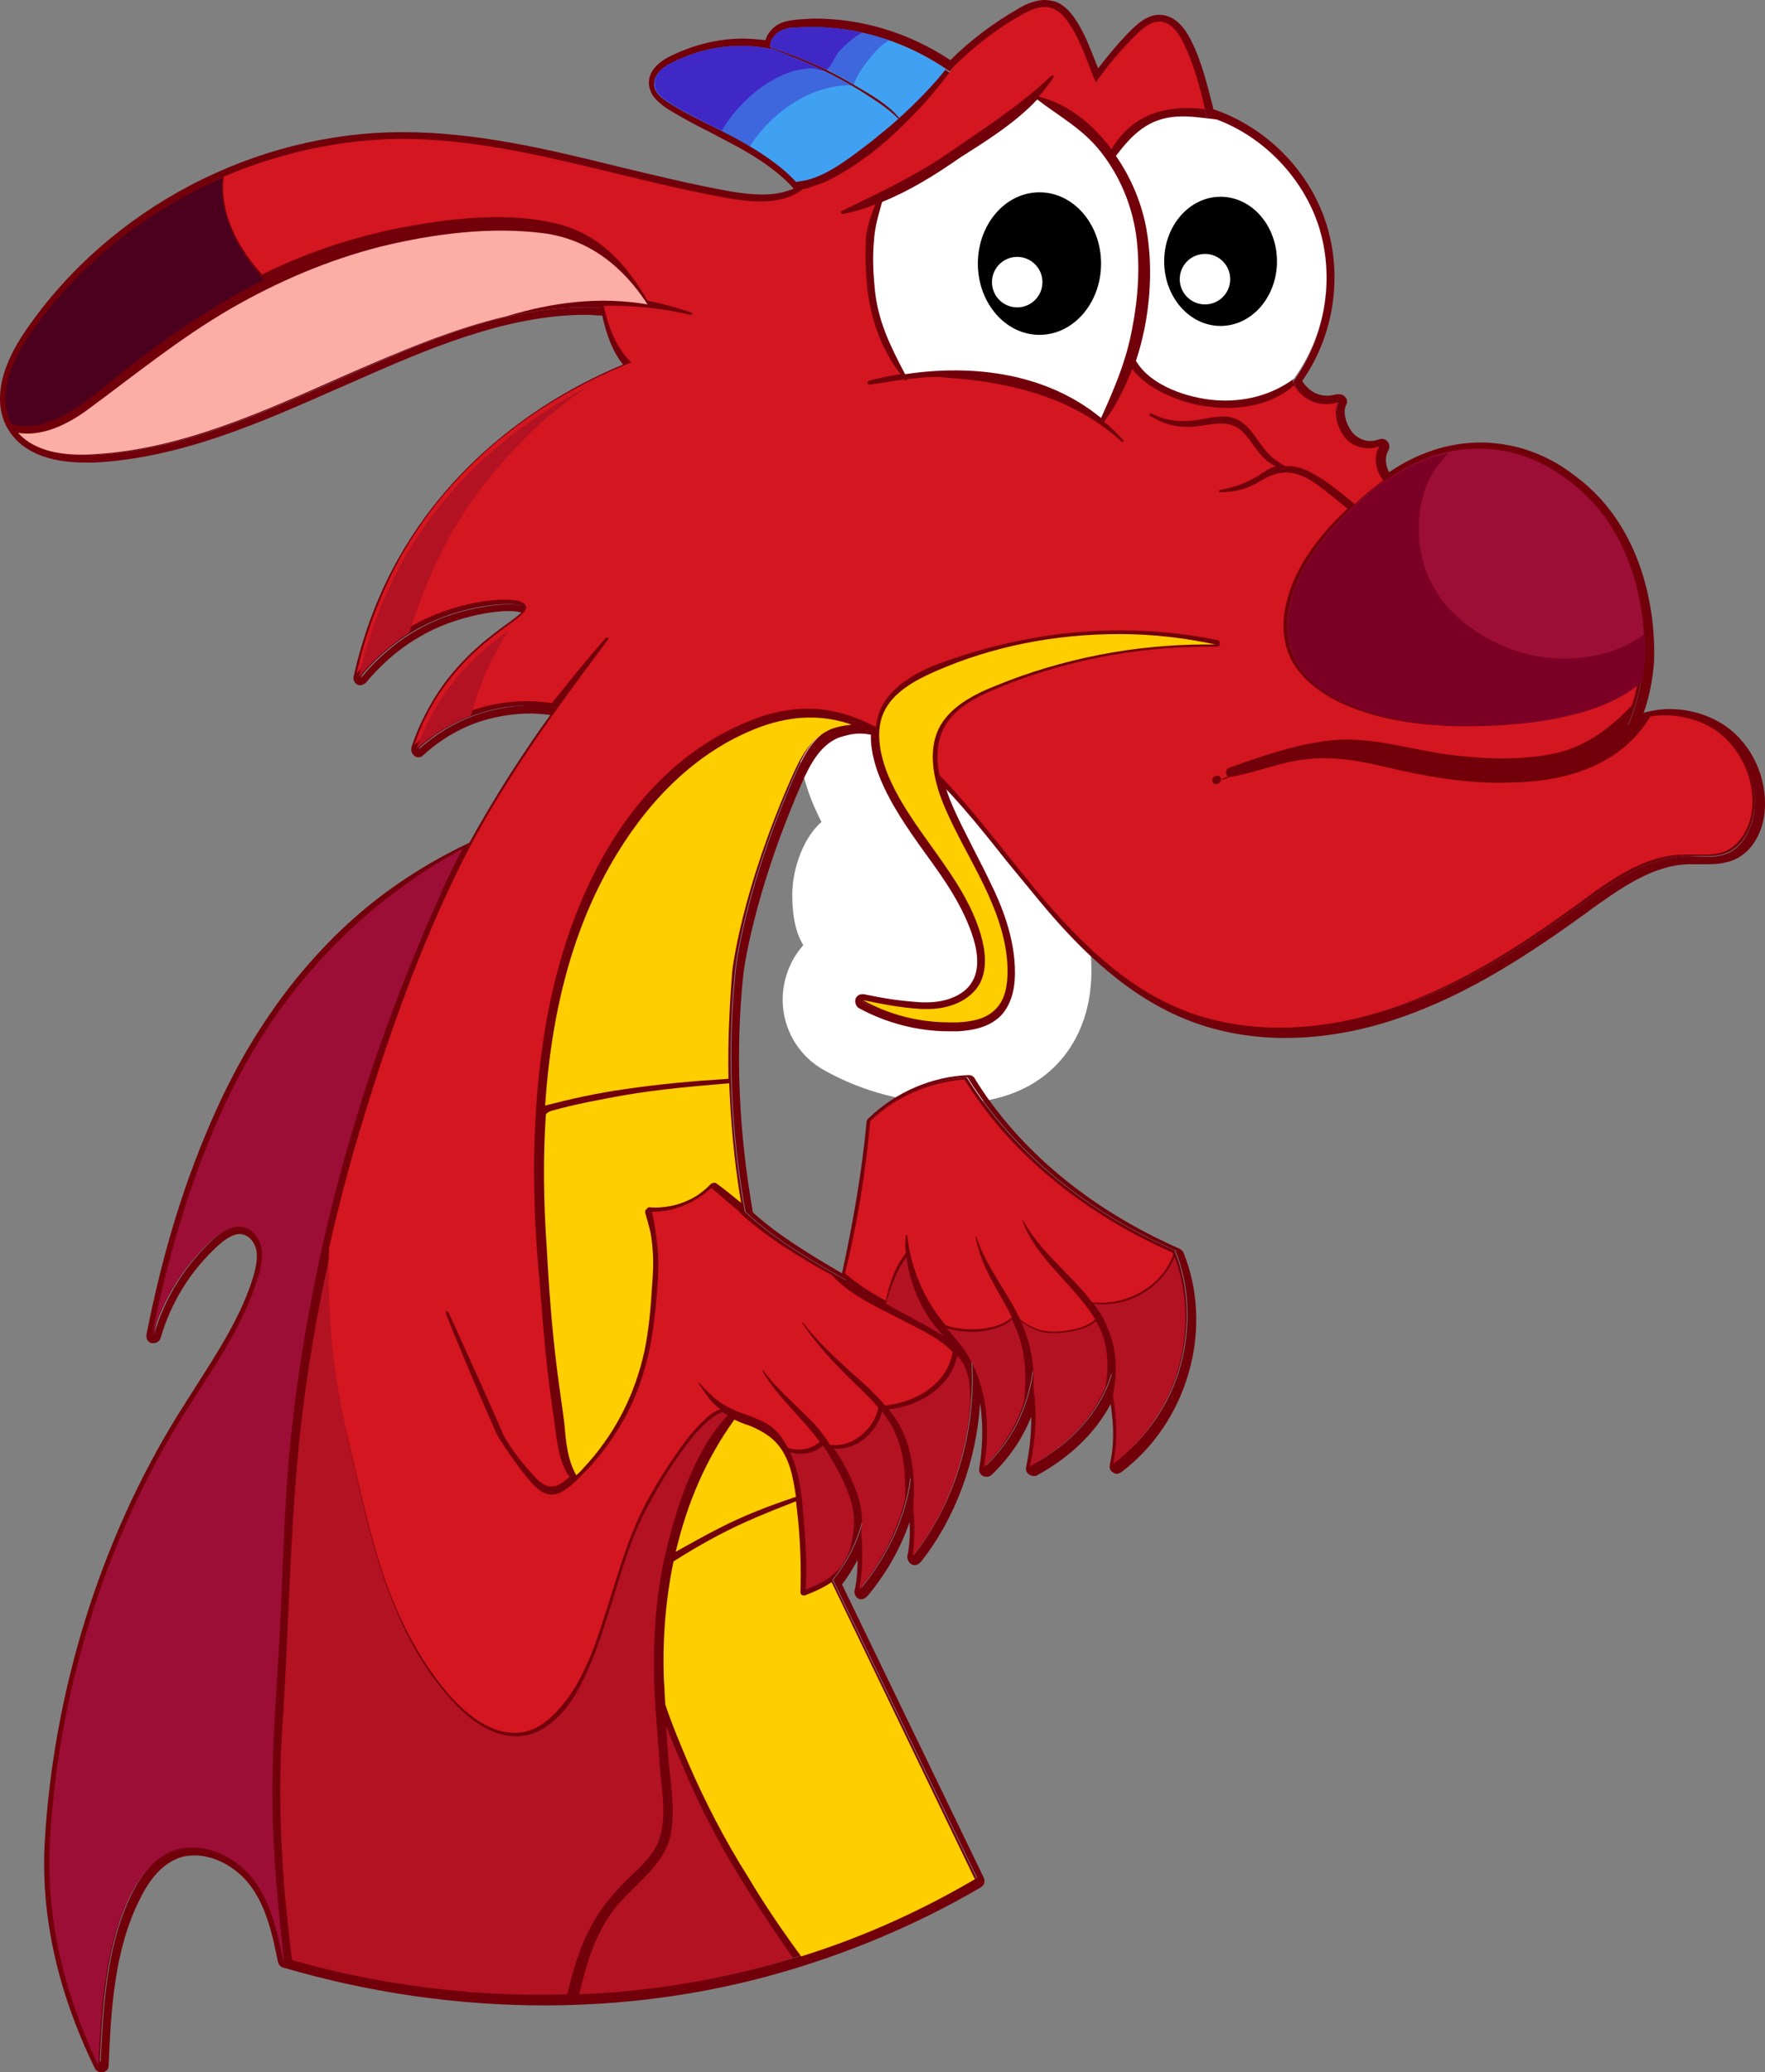 <?xml version="1.0" encoding="UTF-8" standalone="no"?>
<!-- Generator: Adobe Illustrator 23.0.3, SVG Export Plug-In . SVG Version: 6.00 Build 0)  -->

<svg
   xmlns:dc="http://purl.org/dc/elements/1.1/"
   xmlns:cc="http://creativecommons.org/ns#"
   xmlns:rdf="http://www.w3.org/1999/02/22-rdf-syntax-ns#"
   xmlns:svg="http://www.w3.org/2000/svg"
   xmlns="http://www.w3.org/2000/svg"
   xmlns:sodipodi="http://sodipodi.sourceforge.net/DTD/sodipodi-0.dtd"
   xmlns:inkscape="http://www.inkscape.org/namespaces/inkscape"
   version="1.1"
   id="Слой_2"
   x="0px"
   y="0px"
   viewBox="0 0 237.789 279.1"
   xml:space="preserve"
   sodipodi:docname="mushu.svg"
   width="237.789"
   height="279.1"
   inkscape:version="0.92.4 (5da689c313, 2019-01-14)"><rect x="0" y="0" width="237.789" height="279.1" fill="#808080" stroke="none"/><defs
   id="defs111" /><sodipodi:namedview
   pagecolor="#ffffff"
   bordercolor="#666666"
   borderopacity="1"
   objecttolerance="10"
   gridtolerance="10"
   guidetolerance="10"
   inkscape:pageopacity="0"
   inkscape:pageshadow="2"
   inkscape:window-width="1366"
   inkscape:window-height="715"
   id="namedview109"
   showgrid="false"
   fit-margin-top="0"
   fit-margin-left="0"
   fit-margin-right="0"
   fit-margin-bottom="0"
   inkscape:zoom="0.78666667"
   inkscape:cx="-106.68241"
   inkscape:cy="139.60001"
   inkscape:window-x="-8"
   inkscape:window-y="22"
   inkscape:window-maximized="1"
   inkscape:current-layer="Слой_2" />
<style
   type="text/css"
   id="style2">
	.st0{fill:#FFFFFF;}
	.st1{fill:#FFCE00;}
	.st2{fill:#72000B;}
	.st3{fill:#40A1F2;}
	.st4{fill:#B21222;}
	.st5{fill:#D3161F;}
	.st6{fill:#9C0E36;}
	.st7{fill:#4B001D;}
	.st8{fill:#FCADA6;}
	.st9{opacity:0.47;fill:#3F28C6;}
	.st10{fill:#3F28C6;}
	.st11{fill:#7C0026;}
</style>
<path
   class="st0"
   d="m 120.541,128.8 c -3.2,2.8 -8.7,2.8 -11.5,-0.4 -1.9,-2.1 -2.3,-5.1 -2.3,-7.9 0,-6.1 4.6,-14.7 11.6,-9.9 5.8,3.9 7.8,13.3 2.2,18.2 z"
   id="path4"
   inkscape:connector-curvature="0"
   style="fill:#ffffff" />
<g
   id="g10"
   transform="matrix(-1,0,0,1,261.941,-10.5)">
	<path
   class="st1"
   d="m 133.9,153.7 c -0.5,0 -0.9,0 -1.4,0 -1.4,-0.1 -5.5,-0.3 -8.6,-3.2 -1.6,-1.5 -3.4,-4.3 -3.4,-9.2 0,-5.7 2.2,-10.9 3.9,-14.2 0.7,-1.3 1.3,-2.6 2,-3.9 1.2,-2.3 2.4,-4.5 3.3,-6.8 0.9,-2.4 1.2,-4.3 0.7,-5.3 -0.6,-1.3 -3,-2.4 -4.7,-3.1 -8.3,-3.4 -17.4,-5.2 -26.4,-5.2 -0.4,0 -1.2,0 -1.2,0 -2.8,0 -5.2,-2.1 -5.5,-4.9 -0.3,-2.8 1.6,-5.4 4.4,-6 4.7,-0.9 9.4,-1.3 14,-1.3 9.6,0 18.7,1.9 27.2,5.6 3.4,1.5 7.7,3.8 9.6,8.4 1.5,3.5 1.4,7.6 -0.4,12.1 -1.7,4.3 -4.2,7.9 -6.7,11.3 -2.5,3.5 -4.8,6.7 -5.8,10.2 -0.5,1.7 -0.3,2.3 -0.3,2.3 0.1,0.1 0.9,0.6 2.1,0.6 0,0 0,0 0,0 0.1,0 0.3,0 0.4,0 2.8,-0.2 4.5,-0.5 7.2,-1.1 0.4,-0.1 0.7,-0.1 1.1,-0.1 2.3,0 4.4,1.4 5.2,3.6 0.9,2.6 -0.1,5.4 -2.5,6.7 -4.2,2.2 -9.2,3.5 -14.2,3.5 z"
   id="path6"
   inkscape:connector-curvature="0"
   style="fill:#ffce00" />
	<path
   class="st0"
   d="m 111.1,95.9 c 8.6,0 17.1,1.6 25,5.1 2.7,1.2 5.6,2.8 6.8,5.5 1.1,2.5 0.5,5.4 -0.4,7.9 -3.1,7.9 -10.3,13.8 -12.7,22 -0.6,2.1 -0.9,4.5 0.1,6.5 1.3,2.4 4.2,3.5 7,3.5 0.3,0 0.6,0 0.9,0 3,-0.2 4.9,-0.6 7.9,-1.2 -3.6,2 -7.6,3 -11.7,3 -0.4,0 -0.7,0 -1.1,0 -1.8,-0.1 -3.7,-0.4 -5,-1.7 -1.4,-1.3 -1.7,-3.3 -1.7,-5.2 0,-4.1 1.5,-8.1 3.3,-11.8 1.8,-3.7 4,-7.3 5.5,-11.1 1.2,-3.1 1.9,-6.7 0.5,-9.7 -1.4,-2.9 -4.6,-4.6 -7.6,-5.8 -9,-3.7 -18.8,-5.6 -28.5,-5.6 -0.4,0 -0.8,0 -1.2,0 4.2,-0.9 8.5,-1.4 12.9,-1.4 m 0,-11 c -5,0 -10.1,0.5 -15.1,1.4 -5.6,1.1 -9.5,6.3 -8.9,11.9 0.6,5.6 5.3,9.9 10.9,9.9 0.1,0 0.1,0 0.2,0 0.3,0 0.7,0 1,0 8.3,0 16.7,1.7 24.3,4.8 0.6,0.2 1,0.4 1.3,0.6 -0.1,0.2 -0.2,0.5 -0.3,0.8 -0.8,1.9 -1.8,4 -3,6.2 -0.7,1.3 -1.4,2.6 -2.1,4 -1.9,3.9 -4.5,9.8 -4.5,16.7 0,6.8 2.8,10.9 5.1,13.1 3,2.9 7.1,4.5 12.2,4.8 0.5,0 1.1,0 1.6,0 5.9,0 11.8,-1.5 17,-4.4 4.8,-2.6 6.9,-8.3 5,-13.4 -1.6,-4.4 -5.8,-7.2 -10.3,-7.2 -0.7,0 -1.5,0.1 -2.2,0.2 -0.2,0 -0.4,0.1 -0.6,0.1 0.7,-1.1 1.6,-2.3 2.5,-3.6 2.5,-3.6 5.4,-7.6 7.4,-12.5 2.9,-7.4 1.8,-12.9 0.3,-16.3 -2.8,-6.4 -8.5,-9.5 -12.5,-11.2 -9.1,-3.8 -19,-5.9 -29.3,-5.9 z"
   id="path8"
   inkscape:connector-curvature="0"
   style="fill:#ffffff" />
</g>
<g
   id="g14"
   transform="matrix(-1,0,0,1,261.941,-10.5)">
	
</g>
<g
   id="g20"
   transform="matrix(-1,0,0,1,261.941,-10.5)">
	<path
   class="st1"
   d="m 133.9,148.7 c -0.4,0 -0.8,0 -1.1,0 -1.6,-0.1 -3.8,-0.3 -5.3,-1.8 -1.3,-1.2 -1.9,-3.1 -1.9,-5.6 0,-4.6 1.8,-8.8 3.4,-12 0.6,-1.3 1.3,-2.5 1.9,-3.7 1.3,-2.4 2.6,-4.8 3.5,-7.3 1.5,-3.8 1.6,-6.9 0.5,-9.3 -1.4,-2.8 -4.5,-4.4 -7.3,-5.6 -8.9,-3.7 -18.7,-5.6 -28.3,-5.6 -0.4,0 -0.8,0 -1.2,0 0,0 0,0 0,0 -0.3,0 -0.5,-0.2 -0.5,-0.4 0,-0.3 0.1,-0.5 0.4,-0.5 4.4,-0.8 8.8,-1.3 13.1,-1.3 8.9,0 17.3,1.7 25.2,5.1 2.8,1.2 5.8,2.8 7,5.8 1,2.2 0.8,5 -0.4,8.3 -1.5,3.7 -3.8,7 -6.1,10.3 -2.6,3.6 -5.3,7.4 -6.6,11.7 -0.8,2.5 -0.7,4.6 0.1,6.1 1.3,2.4 4.2,3.2 6.5,3.2 v 0 c 0.3,0 0.6,0 0.8,0 3,-0.2 5,-0.6 7.8,-1.1 0,0 0.1,0 0.1,0 0.2,0 0.4,0.1 0.5,0.3 0.1,0.2 0,0.5 -0.2,0.6 -3.6,1.7 -7.7,2.8 -11.9,2.8 z"
   id="path16"
   inkscape:connector-curvature="0"
   style="fill:#ffce00" />
	<path
   class="st2"
   d="m 111.1,95.9 c 8.6,0 17.1,1.6 25,5.1 2.7,1.2 5.6,2.8 6.8,5.5 1.1,2.5 0.5,5.4 -0.4,7.9 -3.1,7.9 -10.3,13.8 -12.7,22 -0.6,2.1 -0.9,4.5 0.1,6.5 1.3,2.4 4.2,3.5 7,3.5 0.3,0 0.6,0 0.9,0 3,-0.2 4.9,-0.6 7.9,-1.2 -3.6,2 -7.6,3 -11.7,3 -0.4,0 -0.7,0 -1.1,0 -1.8,-0.1 -3.7,-0.4 -5,-1.7 -1.4,-1.3 -1.7,-3.3 -1.7,-5.2 0,-4.1 1.5,-8.1 3.3,-11.8 1.8,-3.7 4,-7.3 5.5,-11.1 1.2,-3.1 1.9,-6.7 0.5,-9.7 -1.4,-2.9 -4.6,-4.6 -7.6,-5.8 -9,-3.7 -18.8,-5.6 -28.5,-5.6 -0.4,0 -0.8,0 -1.2,0 4.2,-0.9 8.5,-1.4 12.9,-1.4 m 0,-1 c -4.4,0 -8.8,0.4 -13.2,1.3 -0.5,0.1 -0.9,0.6 -0.8,1.1 0.1,0.5 0.5,0.9 1,0.9 0,0 0,0 0,0 0.4,0 0.8,0 1.2,0 9.6,0 19.3,1.9 28.1,5.6 2.8,1.1 5.8,2.7 7.1,5.4 1.1,2.2 0.9,5.2 -0.5,8.9 -1,2.5 -2.3,4.9 -3.5,7.3 -0.6,1.2 -1.3,2.5 -1.9,3.8 -1.6,3.2 -3.4,7.6 -3.4,12.3 0,2.6 0.7,4.6 2,5.9 1.7,1.6 4,1.9 5.7,2 0.4,0 0.8,0 1.2,0 4.2,0 8.4,-1.1 12.1,-3.1 0.4,-0.2 0.6,-0.8 0.5,-1.2 -0.1,-0.4 -0.5,-0.7 -0.9,-0.7 -0.1,0 -0.1,0 -0.2,0 -2.9,0.6 -4.8,0.9 -7.8,1.1 -0.3,0 -0.5,0 -0.8,0 -2.2,0 -5,-0.8 -6.1,-2.9 -0.8,-1.4 -0.8,-3.4 -0.1,-5.7 1.3,-4.2 3.8,-7.8 6.5,-11.5 2.3,-3.2 4.7,-6.6 6.2,-10.4 1.3,-3.4 1.5,-6.3 0.4,-8.7 -1.4,-3.1 -4.5,-4.8 -7.3,-6 -8,-3.6 -16.6,-5.4 -25.5,-5.4 z"
   id="path18"
   inkscape:connector-curvature="0"
   style="fill:#72000b" />
</g>
<g
   id="g24"
   transform="matrix(-1,0,0,1,261.941,-10.5)">
	<path
   class="st2"
   d="m 121.2,11.5 c 1.1,0 2.3,0.6 3.3,1.2 3.5,2 6.7,4.5 9.5,7.4 5.5,-3.8 11.8,-5.9 18.4,-5.9 0.6,0 1.3,0 1.9,0.1 0.9,0.1 1.8,0.2 2.6,0.6 0.8,0.5 1.3,1.4 1.1,2.3 1.4,-0.3 2.7,-0.4 4,-0.4 3.2,0 6.3,0.8 9.2,2.2 1.2,0.6 2.6,1.7 2.4,3 -0.1,1 -1,1.8 -1.9,2.3 -3,1.9 -6.3,3.3 -9.4,5 -3.1,1.7 -6.6,4 -8.7,6.8 1.6,1.2 3.6,1.6 5.7,1.6 1.5,0 3,-0.2 4.4,-0.4 14.8,-2.5 29.1,-8 44.1,-8 0,0 0.1,0 0.1,0 19.5,0 38.8,10.1 49.9,26.2 2.5,3.7 4.7,8.6 2.3,12.4 -1.9,3 -5.8,3.9 -9.4,3.9 -0.4,0 -0.8,0 -1.3,0 C 237.3,71.2 226,65.9 214.9,61 c -10.2,-4.5 -20.8,-9.1 -31.8,-9.1 -1,0 -2,0 -3.1,0.1 -0.6,2.8 -1.6,5.9 -3.7,7.9 6.2,2.5 21.6,9.5 31,26.1 3.3,5.7 5,11.2 6,15.8 -2,-2.4 -5.6,-6.1 -11.3,-8.2 -3,-1.1 -6.4,-1.7 -8.7,-1.7 -1.5,0 -2.6,0.3 -2.8,0.8 -0.6,1.5 5.7,3.6 10.8,10.6 2.2,3.1 3.5,6.1 4.2,8.1 -1.5,-1.3 -4.3,-3.6 -8.6,-4.9 -2.4,-0.7 -4.7,-1 -6.6,-1 -1.8,0 -3.3,0.2 -4.3,0.4 2.1,2.9 4.3,6 6.4,9.4 2,3.2 3.9,6.3 5.5,9.3 4.7,2.2 10.3,5.4 15.8,10.3 0.9,0.8 4.6,4.1 8.7,9.4 4.6,6 7.5,11.7 9.6,16.2 4.3,9.6 7.2,19.5 9.2,29.8 -1.4,-4.9 -4.2,-9.4 -8,-12.9 -1,-0.9 -2.3,-1.8 -3.6,-1.8 -0.2,0 -0.5,0 -0.7,0.1 -1.3,0.3 -2.2,1.6 -2.4,2.9 -0.2,1.3 0.1,2.7 0.5,3.9 2.1,6.9 6.5,12.8 10.3,18.9 10.4,16.8 16.6,37.1 17.7,56.8 0.6,10.6 -1.9,20.6 -6.6,30.1 -0.4,-7.8 -0.8,-15.9 -4.3,-22.9 -1.3,-2.5 -3.1,-4.9 -5.7,-6 -0.9,-0.3 -1.8,-0.5 -2.7,-0.5 -3,0 -6,1.7 -8,4.1 -2.5,3.1 -3.4,7.1 -4.2,11.1 -7.8,2.2 -20.1,5 -35,5 -9.4,0 -19.8,-1.1 -30.8,-4.1 -11.1,-3.1 -20.3,-7.4 -27.4,-11.6 6.5,-13.4 12.9,-26.7 19.4,-40.1 -1.9,-2.4 -3.2,-4.9 -4,-7.8 -0.4,2.9 -0.4,6 0.2,8.9 -3.5,-4.3 -6,-9.4 -6.7,-14.9 -0.7,3.4 -1.1,7 -0.4,10.4 -5.8,-7.3 -8.5,-17.3 -7.8,-26.6 -2.5,4.4 -2.8,9.7 -1.9,14.6 -3.6,-3.4 -5.7,-7.9 -6.4,-12.8 -0.8,4.3 -0.7,8.5 0.2,12.7 -5,-2.7 -9.1,-6.8 -10.8,-12.3 -0.7,4.1 -1.3,7.9 -0.4,11.9 -4.2,-3.2 -7.4,-7.8 -8.8,-12.9 -1.4,-5.1 -1.3,-10.7 0.7,-15.6 11.3,-4.9 21.5,-12.8 28,-23.3 4.7,0.2 9.4,2.3 12.7,5.6 0.7,7.1 2,14.7 3.6,21.7 4.6,-2.5 9.8,-5.6 13.6,-9.2 2.5,-13.7 2.1,-25 1.3,-32.7 0,0 -1.1,-10.6 -8.1,-26.4 -0.9,-2 -2.4,-5.3 -5.5,-6.4 -0.7,-0.3 -1.7,-0.6 -3,-0.6 -2.1,0 -4.8,0.8 -8.2,3.8 -6.3,5.6 -11.2,12.5 -16.6,19 -5.4,6.5 -11.5,12.6 -19.3,15.8 -4.2,1.7 -8.7,2.5 -13.2,2.5 -5.1,0 -10.3,-1 -15.1,-2.6 -8.8,-2.7 -17,-8.1 -24.8,-13.7 -4.3,-3.1 -8.9,-6.4 -14.1,-6.6 -0.1,0 -0.3,0 -0.4,0 -0.8,0 -1.6,0.1 -2.4,0.1 -1,0 -2.1,-0.1 -3,-0.5 -2.1,-1 -3.2,-3.4 -3.5,-5.7 -0.4,-4.1 1.6,-8.3 5,-10.6 1.9,-1.3 4.4,-2 6.8,-2 1.8,0 3.6,0.4 5.2,1.2 -0.7,-1.8 -1.8,-4.8 -2.1,-8.6 -0.1,-0.8 -1,-15.9 10.1,-24.2 1.6,-1.2 5.2,-3.8 10.5,-4.3 0.6,-0.1 1.2,-0.1 1.8,-0.1 6.5,0 11.2,3.4 12.6,4.4 1.1,-1.4 1.6,-3.4 0.6,-4.9 0.5,0.2 1,0.3 1.4,0.3 1.1,0 2.3,-0.5 3,-1.3 1.1,-1.2 1.8,-3.4 1.1,-4.9 0.5,0.1 1,0.2 1.5,0.2 2,0 3.7,-1.1 4.6,-3 C 83.4,56 82,47.9 84.3,41 c 2.3,-7 8.1,-12.7 15.1,-14.8 0.8,-3.2 1.5,-6.5 3,-9.4 0.7,-1.4 1.8,-3 3.3,-3.1 0,0 0.1,0 0.1,0 1.2,0 2.3,0.9 3.1,1.8 1.9,2 3.7,4.1 5.4,6.4 1.1,-2.5 1.9,-5.3 3.4,-7.6 0.6,-1 1.4,-2 2.5,-2.4 0.3,-0.3 0.7,-0.4 1,-0.4 m 0,-1 c -0.5,0 -0.9,0.1 -1.4,0.2 -1.4,0.5 -2.3,1.7 -3,2.8 -1,1.6 -1.7,3.4 -2.4,5.2 -0.1,0.3 -0.3,0.7 -0.4,1 -1.4,-1.8 -2.8,-3.5 -4.4,-5.1 -1,-1 -2.3,-2.1 -3.8,-2.1 -0.1,0 -0.1,0 -0.2,0 -2.5,0.1 -3.8,2.8 -4.2,3.6 -1.4,2.8 -2.1,5.9 -2.9,8.9 v 0.2 c -7.1,2.4 -12.9,8.2 -15.2,15.3 -2.3,7.1 -1.1,15.2 3.2,21.3 -0.8,1.3 -2,2 -3.4,2 -0.4,0 -0.8,-0.1 -1.3,-0.2 -0.1,0 -0.2,0 -0.3,0 -0.3,0 -0.6,0.1 -0.8,0.4 -0.3,0.3 -0.3,0.7 -0.1,1.1 0.5,1 -0.1,2.8 -1,3.8 -0.6,0.6 -1.4,1 -2.3,1 -0.4,0 -0.7,-0.1 -1.1,-0.2 -0.1,0 -0.2,-0.1 -0.4,-0.1 -0.3,0 -0.6,0.1 -0.8,0.4 -0.3,0.3 -0.3,0.8 -0.1,1.2 0.5,0.8 0.4,1.9 -0.1,2.9 -2.5,-1.7 -6.8,-4 -12.3,-4 -0.6,0 -1.2,0 -1.9,0.1 -5.7,0.5 -9.6,3.4 -11,4.5 -11.6,8.7 -10.5,24.4 -10.5,25 0.2,2.3 0.6,4.6 1.4,6.8 -1.1,-0.3 -2.3,-0.5 -3.5,-0.5 -2.7,0 -5.3,0.8 -7.4,2.2 -3.7,2.5 -5.8,7.1 -5.4,11.6 0.2,2.4 1.4,5.3 4.1,6.5 1.2,0.5 2.5,0.6 3.4,0.6 0.4,0 0.8,0 1.2,0 0.4,0 0.8,0 1.1,0 0.1,0 0.3,0 0.4,0 4.9,0.1 9.3,3.3 13.5,6.3 l 0.1,0.1 c 7.6,5.5 16,11.1 25.4,14.3 5.2,1.8 10.4,2.7 15.4,2.7 4.9,0 9.5,-0.9 13.6,-2.6 8.5,-3.5 15,-10.4 19.7,-16.1 1.4,-1.7 2.8,-3.4 4.2,-5.1 3.8,-4.8 7.7,-9.7 12.3,-13.7 2.7,-2.3 5.2,-3.5 7.5,-3.5 1.1,0 2,0.3 2.7,0.5 2.8,1 4.2,4.2 5,5.9 6.8,15.5 8,26 8,26.1 1.1,10.5 0.6,21.3 -1.3,32 -3.4,3.1 -7.9,5.8 -12,8.2 -1.5,-6.9 -2.7,-13.8 -3.3,-20.3 0,-0.2 -0.1,-0.5 -0.3,-0.6 -3.6,-3.5 -8.5,-5.6 -13.4,-5.8 0,0 0,0 -0.1,0 -0.3,0 -0.7,0.2 -0.8,0.5 -6,9.7 -15.6,17.6 -27.6,22.9 -0.2,0.1 -0.4,0.3 -0.5,0.5 -2,4.9 -2.3,10.7 -0.7,16.2 1.5,5.3 4.7,10.1 9.1,13.4 0.2,0.1 0.4,0.2 0.6,0.2 0.2,0 0.4,-0.1 0.5,-0.2 0.4,-0.2 0.5,-0.6 0.4,-1.1 -0.6,-2.7 -0.5,-5.3 -0.1,-8.1 2.1,3.9 5.4,7.1 9.9,9.6 0.1,0.1 0.3,0.1 0.5,0.1 0.2,0 0.4,-0.1 0.6,-0.2 0.3,-0.2 0.5,-0.6 0.4,-1 -0.5,-2.3 -0.7,-4.6 -0.7,-6.8 1.2,3 3,5.6 5.3,7.8 0.2,0.2 0.4,0.3 0.7,0.3 0.2,0 0.3,0 0.5,-0.1 0.4,-0.2 0.6,-0.6 0.5,-1.1 -0.4,-2.4 -0.6,-5.5 -0.1,-8.7 0.5,7.9 3.4,15.6 8,21.4 0.2,0.2 0.5,0.4 0.8,0.4 0.1,0 0.3,0 0.4,-0.1 0.4,-0.2 0.6,-0.6 0.6,-1.1 -0.3,-1.4 -0.4,-2.9 -0.3,-4.6 1.2,3.5 3.1,6.9 5.7,10 0.2,0.2 0.5,0.4 0.8,0.4 0.1,0 0.3,0 0.4,-0.1 0.4,-0.2 0.6,-0.7 0.5,-1.1 -0.3,-1.3 -0.4,-2.6 -0.4,-4.1 0.6,1.1 1.3,2.3 2.1,3.3 l -19.1,39.5 c -0.2,0.5 -0.1,1 0.4,1.3 8.7,5.1 18.1,9 27.7,11.7 10,2.8 20.5,4.2 31.1,4.2 11.7,0 23.6,-1.7 35.2,-5.1 0.4,-0.1 0.6,-0.4 0.7,-0.8 0.8,-4 1.7,-7.8 4,-10.6 1.8,-2.2 4.6,-3.7 7.2,-3.7 0.8,0 1.6,0.1 2.3,0.4 2,0.8 3.7,2.6 5.1,5.5 3.5,6.9 3.9,15.2 4.2,22.4 0,0.5 0.3,0.8 0.8,0.9 0.1,0 0.1,0 0.2,0 0.4,0 0.7,-0.2 0.9,-0.6 5,-10.3 7.3,-20.6 6.7,-30.6 -1.2,-20.2 -7.5,-40.5 -17.9,-57.3 -0.8,-1.3 -1.6,-2.5 -2.4,-3.8 -3,-4.7 -6.2,-9.6 -7.8,-14.9 -0.3,-1.1 -0.6,-2.3 -0.4,-3.5 0.2,-1 0.9,-1.9 1.7,-2.1 0.2,0 0.3,-0.1 0.5,-0.1 0.8,0 1.8,0.5 3,1.6 3.7,3.4 6.3,7.6 7.7,12.4 0.1,0.4 0.5,0.7 1,0.7 0.1,0 0.2,0 0.2,0 0.5,-0.1 0.8,-0.6 0.7,-1.2 -2.3,-11.6 -5.3,-21.1 -9.3,-30 -1.8,-4 -4.8,-10 -9.7,-16.4 -3.7,-4.8 -7.1,-8 -8.8,-9.5 -4.7,-4.2 -10,-7.6 -15.7,-10.3 -1.7,-3.1 -3.5,-6.1 -5.4,-9.1 -1.8,-2.8 -3.6,-5.5 -5.5,-8.1 0.8,-0.1 1.7,-0.2 2.6,-0.2 2.1,0 4.2,0.3 6.3,0.9 3,0.9 5.8,2.5 8.2,4.7 0.2,0.2 0.4,0.3 0.7,0.3 0.2,0 0.4,-0.1 0.5,-0.2 0.4,-0.3 0.5,-0.7 0.4,-1.2 -1,-3 -2.5,-5.9 -4.3,-8.4 -3,-4.1 -6.4,-6.6 -8.6,-8.2 -0.7,-0.5 -1.5,-1.1 -1.9,-1.5 0.3,-0.1 0.8,-0.2 1.7,-0.2 2.4,0 5.6,0.7 8.3,1.7 4.2,1.6 7.8,4.2 10.9,7.9 0.2,0.2 0.5,0.4 0.8,0.4 0.1,0 0.3,0 0.4,-0.1 0.4,-0.2 0.6,-0.7 0.5,-1.1 -1.3,-5.7 -3.3,-11.1 -6.1,-16 -8.5,-15 -22,-22.6 -30.2,-26 1.3,-1.6 2.2,-3.8 2.8,-6.6 0.7,0 1.5,-0.1 2.2,-0.1 10.9,0 21.8,4.8 31.3,9 l 2.3,1 c 10.4,4.6 21.1,9.3 32.6,9.9 0.4,0 0.9,0 1.3,0 5,0 8.5,-1.5 10.3,-4.4 2.1,-3.4 1.3,-8.2 -2.4,-13.5 C 247.1,38.5 227.6,28.3 207.7,28.3 h -0.1 c -9.8,0 -19.5,2.3 -28.8,4.6 -5,1.2 -10.3,2.5 -15.4,3.4 -1.2,0.2 -2.7,0.4 -4.2,0.4 -1.7,0 -3,-0.3 -4.2,-0.8 1.7,-1.9 4.2,-3.8 7.7,-5.7 1.1,-0.6 2.3,-1.2 3.4,-1.8 2,-1 4.1,-2.1 6,-3.3 1,-0.7 2.2,-1.6 2.4,-3.1 0.2,-1.6 -0.9,-3 -3,-4 -3.1,-1.5 -6.4,-2.3 -9.6,-2.3 -1,0 -2.1,0.1 -3.1,0.2 -0.2,-0.8 -0.8,-1.5 -1.5,-2 -1,-0.6 -2.1,-0.7 -3.1,-0.8 -0.7,0 -1.3,-0.1 -2,-0.1 -6.4,0 -12.7,1.9 -18.3,5.6 -2.7,-2.7 -5.8,-5 -9.1,-6.9 -0.8,-0.5 -2.2,-1.2 -3.6,-1.2 z"
   id="path22"
   inkscape:connector-curvature="0"
   style="fill:#72000b" />
</g>
<path
   class="st1"
   d="m 116.341,134.7 c 3.9,2.1 8.3,3.2 12.8,3 1.8,-0.1 3.7,-0.4 5,-1.7 1.4,-1.3 1.7,-3.3 1.7,-5.2 0,-4.1 -1.5,-8.1 -3.3,-11.8 -1.8,-3.7 -4,-7.3 -5.5,-11.1 -1.2,-3.1 -1.9,-6.7 -0.5,-9.7 1.4,-2.9 4.6,-4.6 7.6,-5.8 9.4,-3.9 19.6,-5.8 29.7,-5.6 -12.8,-2.5 -26,-1.4 -38,3.8 -2.7,1.2 -5.6,2.8 -6.8,5.5 -1.1,2.5 -0.5,5.4 0.4,7.9 3.1,7.9 10.3,13.8 12.7,22 0.6,2.1 0.9,4.5 -0.1,6.5 -1.4,2.7 -4.8,3.7 -7.9,3.4 -3.1,-0.3 -4.8,-0.6 -7.8,-1.2 z"
   id="path26"
   inkscape:connector-curvature="0"
   style="fill:#ffce00" />
<path
   class="st2"
   d="m 108.141,25.6 c -2.8,2.1 -6.6,1.7 -10,1.2 -14.8,-2.5 -29.2,-8 -44.2,-8 -19.5,0 -38.8,10.1 -49.9,26.2 -2.5,3.7 -4.7,8.6 -2.3,12.4 2.1,3.4 6.7,4.1 10.7,3.9 12.1,-0.6 23.4,-5.9 34.5,-10.8 11.1,-4.9 22.7,-9.9 34.8,-9 0.6,2.8 1.6,5.9 3.7,7.9 -6.2,2.5 -21.6,9.5 -31,26.1 -3.3,5.7 -5,11.2 -6,15.8 2,-2.4 5.6,-6.1 11.3,-8.2 5,-1.9 11,-2.3 11.5,-0.9 0.6,1.5 -5.7,3.6 -10.8,10.6 -2.2,3.1 -3.5,6.1 -4.2,8.1 1.5,-1.3 4.3,-3.6 8.6,-4.9 4.8,-1.5 8.8,-0.9 10.8,-0.6 -2.1,2.9 -4.3,6 -6.4,9.4 -2,3.2 -3.9,6.3 -5.5,9.3 -4.7,2.2 -10.2,5.5 -15.7,10.4 -1,0.9 -4.6,4.2 -8.7,9.4 -4.6,6 -7.5,11.7 -9.6,16.2 -4.3,9.6 -7.2,19.5 -9.2,29.8 1.4,-4.9 4.2,-9.4 8,-12.9 1.2,-1.1 2.8,-2.2 4.4,-1.8 1.3,0.3 2.2,1.6 2.4,2.9 0.2,1.3 -0.1,2.7 -0.5,3.9 -2.1,6.9 -6.5,12.8 -10.3,18.9 -10.4,16.8 -16.6,37.1 -17.7,56.8 -0.6,10.6 1.9,20.6 6.6,30.1 0.4,-7.8 0.8,-15.9 4.3,-22.9 1.3,-2.5 3.1,-4.9 5.7,-6 3.7,-1.5 8.1,0.5 10.7,3.6 2.5,3.1 3.4,7.1 4.2,11.1 12.7,3.7 37.3,8.8 65.8,0.9 11.1,-3.1 20.3,-7.4 27.4,-11.6 -6.5,-13.4 -12.9,-26.7 -19.4,-40.1 1.9,-2.4 3.2,-4.9 4,-7.8 0.4,2.9 0.4,6 -0.2,8.9 3.5,-4.3 6,-9.4 6.7,-14.9 0.7,3.4 1.1,7 0.4,10.4 5.8,-7.3 8.5,-17.3 7.8,-26.6 2.5,4.4 2.8,9.7 1.9,14.6 3.6,-3.4 5.7,-7.9 6.4,-12.8 0.8,4.3 0.7,8.5 -0.2,12.7 5,-2.7 9.1,-6.8 10.8,-12.3 0.7,4.1 1.3,7.9 0.4,11.9 4.2,-3.2 7.4,-7.8 8.8,-12.9 1.4,-5.1 1.3,-10.7 -0.7,-15.6 -11.3,-4.9 -21.5,-12.8 -28,-23.3 -4.7,0.2 -9.4,2.3 -12.7,5.6 -0.7,7.1 -2,14.7 -3.6,21.7 -4.6,-2.5 -9.8,-5.6 -13.6,-9.2 -2.5,-13.7 -2.1,-25 -1.3,-32.7 0,0 1.1,-10.6 8.1,-26.4 0.9,-2 2.4,-5.3 5.5,-6.4 2,-0.7 5.8,-1.6 11.2,3.2 6.3,5.6 11.2,12.5 16.6,19 5.4,6.5 11.5,12.6 19.3,15.8 8.9,3.7 19.2,3 28.4,-0.1 8.8,-2.7 17,-8.1 24.8,-13.7 4.3,-3.1 8.9,-6.4 14.1,-6.6 2,-0.1 4,0.3 5.8,-0.5 2.1,-1 3.2,-3.4 3.5,-5.7 0.4,-4.1 -1.6,-8.3 -5,-10.6 -3.4,-2.3 -8.3,-2.7 -12,-0.8 0.7,-1.8 1.8,-4.8 2.1,-8.6 0.1,-0.8 1,-15.9 -10.1,-24.2 -1.6,-1.2 -5.2,-3.8 -10.5,-4.3 -7.4,-0.7 -12.9,3.2 -14.3,4.3 -1.1,-1.4 -1.6,-3.4 -0.6,-4.9 -1.5,0.6 -3.4,0.2 -4.5,-1 -1.1,-1.2 -1.8,-3.4 -1.1,-4.9 -2.6,0.7 -5,-0.4 -6.2,-2.8 4.4,-5.8 5.8,-13.9 3.5,-20.8 -2.3,-7 -8.1,-12.7 -15.1,-14.8 -0.8,-3.2 -1.5,-6.5 -3,-9.4 -0.7,-1.4 -1.8,-3 -3.3,-3.1 -1.3,-0.1 -2.3,0.9 -3.2,1.8 -1.9,2 -3.7,4.1 -5.4,6.4 -1.1,-2.5 -1.9,-5.3 -3.4,-7.6 -0.6,-1 -1.4,-2 -2.5,-2.4 -1.4,-0.5 -3,0.2 -4.3,1 -3.5,2 -6.7,4.5 -9.5,7.4 -6,-4.2 -13,-6.3 -20.3,-5.9 -0.9,0.1 -1.8,0.2 -2.6,0.6 -0.8,0.5 -1.3,1.4 -1.1,2.3 -4.5,-0.9 -9.1,-0.3 -13.2,1.8 -1.2,0.6 -2.6,1.7 -2.4,3 0.1,1 1,1.8 1.9,2.3 3,1.9 6.3,3.3 9.4,5 3,1.6 6.4,3.8 8.5,6.7 z"
   id="path28"
   inkscape:connector-curvature="0"
   style="fill:#72000b" />
<path
   class="st3"
   d="m 119.741,14.5 c -1.2,-1 -2.5,-1.8 -3.9,-2.6 -1.5,-0.9 -3.1,-1.8 -4.7,-2.6 -1.7,-0.8 -3.5,-1.6 -5.3,-2.2 -0.7,-0.3 -1.4,-0.5 -2.1,-0.8 0,-0.8 0.5,-1.5 1.2,-2 0.8,-0.5 1.7,-0.6 2.6,-0.6 7.1,-0.4 14,1.6 19.9,5.6 -1.8,2.3 -4,4.5 -6.3,6.6 -0.4,-0.5 -0.9,-1 -1.4,-1.4 z"
   id="path30"
   inkscape:connector-curvature="0"
   style="fill:#40a1f2" />
<path
   class="st3"
   d="m 90.641,8.4 c 4.2,-2.1 8.7,-2.7 13.2,-1.8 0,0 0,-0.1 0,-0.1 0.9,0.3 1.7,0.7 2.5,1 3.4,1.3 6.6,2.9 9.7,4.8 1.7,1.1 3.5,2.2 5,3.7 -1.2,1.1 -2.5,2.1 -3.7,3.1 -2.4,1.8 -5.2,4.1 -8.1,5 -0.6,0.2 -1.3,0.3 -2,0.4 -2.1,-2.3 -5.1,-4.2 -7.8,-5.7 -3.1,-1.7 -6.4,-3.1 -9.4,-5 -0.9,-0.6 -1.8,-1.3 -1.9,-2.3 -0.1,-1.5 1.2,-2.5 2.5,-3.1 z"
   id="path32"
   inkscape:connector-curvature="0"
   style="fill:#40a1f2" />
<path
   class="st0"
   d="m 139.741,13.4 c 3,2.3 6.2,4 8.6,7.1 2.5,3.2 4.1,7 4.7,11 0.6,4.2 0.3,8.6 -0.5,12.7 -0.8,4.4 -2.4,8.1 -4.2,12.1 -7.3,-6 -17.1,-7.3 -26.4,-5.9 -2,-3.8 -3.7,-7.2 -4.1,-11.6 -0.2,-2.1 -0.3,-4.2 -0.1,-6.3 0.1,-1.9 0.6,-3.5 1.1,-5.3 3.7,-1.5 7.1,-3.6 10.4,-5.9 3.6,-2.3 7.5,-4.7 10.5,-7.9 z"
   id="path34"
   inkscape:connector-curvature="0"
   style="fill:#ffffff" />
<path
   class="st4"
   d="m 147.341,175.6 c 2.7,0.3 5.3,-0.4 7.5,-2 1.5,-1.1 2.7,-2.6 3.4,-4.3 1.8,4.8 1.9,10.1 0.5,15 -1.4,5.1 -4.6,9.7 -8.8,12.9 0.7,-3.1 0.5,-6.1 0,-9.2 0.6,-3.1 0.6,-6.3 -0.8,-9.3 -0.4,-1.1 -1.1,-2.2 -1.8,-3.1 z"
   id="path36"
   inkscape:connector-curvature="0"
   style="fill:#b21222" />
<path
   class="st4"
   d="m 138.241,179.7 c -0.2,-0.6 -0.4,-1.1 -0.7,-1.7 0.7,0.5 1.4,0.9 2.2,1.2 1.1,0.4 2.2,0.4 3.4,0.3 1.5,-0.2 3.4,-0.5 4.5,-1.6 1.7,2.9 1.8,5.9 1.3,8.9 -2,4.7 -5.7,8.2 -10.2,10.7 0.8,-3.6 1,-7.1 0.5,-10.7 0.1,-2.4 -0.2,-4.8 -1,-7.1 z"
   id="path38"
   inkscape:connector-curvature="0"
   style="fill:#b21222" />
<path
   class="st4"
   d="m 127.541,178.9 c 1.5,0.4 3.1,0.6 4.7,0.4 1.5,-0.2 3,-0.6 4.1,-1.6 0.1,0.3 0.3,0.6 0.4,0.9 1.5,3.4 1.6,6.8 1.2,10.3 -1.1,3.3 -2.9,6.2 -5.4,8.7 0.9,-5 0.5,-10.3 -1.9,-14.6 0,0 0,0 0,0 -0.8,-1.5 -1.9,-2.7 -3.1,-4.1 z"
   id="path40"
   inkscape:connector-curvature="0"
   style="fill:#b21222" />
<path
   class="st5"
   d="m 117.241,151 c 3.4,-3.3 8.1,-5.3 12.7,-5.6 6.5,10.5 16.7,18.3 28,23.3 0.1,0.1 0.1,0.3 0.1,0.4 -0.7,1.8 -1.9,3.3 -3.5,4.4 -2.2,1.5 -4.8,2.2 -7.4,1.9 -2.9,-3.8 -7,-6.8 -9.3,-11 0,-0.1 -0.1,0 -0.1,0 1.9,5.2 6.8,8.5 9.7,13.1 0,0.1 0.1,0.1 0.1,0.2 -1.1,1.1 -3,1.4 -4.4,1.6 -1.2,0.1 -2.3,0.1 -3.4,-0.3 -0.8,-0.3 -1.6,-0.7 -2.3,-1.3 -1.8,-3.8 -4.6,-7.1 -5.9,-11.1 0,-0.1 -0.2,-0.1 -0.1,0 0.7,4 3.1,7.3 4.9,10.8 -1.2,1.1 -2.9,1.5 -4.5,1.6 -1.5,0.1 -3,0 -4.4,-0.5 -2.9,-3.3 -4.8,-7.8 -5.2,-12.1 0,-0.1 -0.1,-0.1 -0.2,0 -0.1,0.8 -0.1,1.6 0,2.4 -1.5,1.8 -2.2,4.1 -2.7,6.4 -2,-1.1 -3.9,-2.3 -5.5,-3.7 1.6,-6.4 2.8,-13.6 3.4,-20.5 z"
   id="path42"
   inkscape:connector-curvature="0"
   style="fill:#d3161f" />
<path
   class="st4"
   d="m 122.141,169.3 c 0.3,2.9 1.5,5.9 3,8.2 0.6,0.9 1.3,1.7 2,2.5 -0.3,-0.2 -0.7,-0.5 -1.1,-0.7 -2.1,-1.3 -4.4,-2.4 -6.7,-3.7 0.7,-2.3 1.4,-4.5 2.8,-6.3 z"
   id="path44"
   inkscape:connector-curvature="0"
   style="fill:#b21222" />
<path
   class="st1"
   d="m 96.941,205.8 c -2,1 -3.9,2.1 -5.9,3.2 1.5,-6.4 4,-12.4 7.9,-17.8 0.6,0.3 1.3,0.6 2,0.8 2.9,1.2 4.5,2.6 5.5,5.7 0.4,1.3 0.6,2.6 0.8,3.9 -3.6,1.2 -7,2.5 -10.3,4.2 z"
   id="path46"
   inkscape:connector-curvature="0"
   style="fill:#ffce00" />
<path
   class="st1"
   d="m 96.741,206.8 c 3.4,-1.8 6.9,-3.2 10.5,-4.6 0.1,0.9 0.2,1.8 0.3,2.7 0.3,3.2 0.4,6.4 0.3,9.6 0,0.2 0.2,0.4 0.5,0.4 0.4,-0.1 0.5,-0.2 0.8,-0.3 1,-0.4 2,-0.9 2.9,-1.5 6.4,13.3 12.9,26.7 19.3,40 -6.3,3.7 -14.1,7.5 -23.4,10.4 -2.5,-3.4 -4.9,-6.9 -7.1,-10.6 -3.1,-4.9 -5.8,-10.1 -8.1,-15.4 -1.1,-2.6 -2.2,-5.2 -3.1,-7.9 -0.1,-1.1 -0.1,-2.2 -0.2,-3.3 -0.2,-5.3 0.2,-10.7 1.3,-16 1.9,-1.2 3.9,-2.4 6,-3.5 z"
   id="path48"
   inkscape:connector-curvature="0"
   style="fill:#ffce00" />
<path
   class="st4"
   d="m 82.341,257.7 c 2.6,-3.7 7.3,-6.2 8.1,-11 0.5,-3.2 -0.1,-6.7 -0.4,-9.9 -0.1,-1.5 -0.2,-3 -0.3,-4.4 0.6,1.7 1.3,3.3 2,4.9 2.2,5.4 4.9,10.6 7.9,15.5 2.3,3.7 4.7,7.4 7.2,10.9 -1,0.3 -2,0.6 -3,0.9 -9.1,2.5 -17.7,3.7 -25.8,4 0.9,-3.8 1.9,-7.5 4.3,-10.9 z"
   id="path50"
   inkscape:connector-curvature="0"
   style="fill:#b21222" />
<path
   class="st6"
   d="m 221.141,91.7 c -2.7,2.4 -6.4,3.8 -9.9,4.6 -2.9,0.7 -5.9,1.1 -8.9,1.2 -2.7,0.2 -5.3,0.2 -8,0.1 -2.8,-0.2 -5.7,-0.6 -8.4,-1.3 -2.6,-0.7 -5.2,-1.7 -7.5,-3.2 -2,-1.4 -3.8,-3.2 -4.5,-5.6 -0.9,-2.7 -0.5,-5.7 0.5,-8.3 1.4,-3.8 4,-7.1 6.9,-10 1.6,-1.6 3.3,-3.1 5.2,-4.5 0,0 0,0.1 0.1,0.1 1.5,-1.1 6.9,-5 14.3,-4.3 5.3,0.5 8.9,3.1 10.5,4.3 11.1,8.3 10.1,23.4 10.1,24.2 -0.1,1 -0.2,1.9 -0.4,2.7 z"
   id="path52"
   inkscape:connector-curvature="0"
   style="fill:#9c0e36" />
<path
   class="st4"
   d="m 40.541,192 c 0.9,-7.7 2.2,-15.4 3.9,-23 -0.1,3.8 0,7.5 0.3,11.3 0.2,3.1 0.6,6.2 1.2,9.2 0.6,3 1.3,6 2,8.9 1.3,5.8 2.7,11.7 4.9,17.2 2,5.1 4.8,10.1 8.6,14 1.7,1.8 3.8,3.4 6.2,4 2.3,0.6 4.5,0.1 6.3,-1.3 1.9,-1.4 3.4,-3.5 4.4,-5.6 1.4,-2.7 2.4,-5.5 3.3,-8.4 1.8,-5.4 3.1,-11 5.9,-15.9 1.5,-2.8 3.2,-5.5 5.1,-8 1,-1.3 2.1,-2.6 3.5,-3.6 0.4,-0.3 0.8,-0.5 1.2,-0.6 0.2,0.1 0.4,0.3 0.7,0.4 -4.1,4.4 -6.3,10.7 -7.8,16.3 -1.8,6.5 -2.3,13.1 -2.1,19.9 0.1,3.5 0.5,7 0.7,10.5 0.2,3.1 1,6.9 0.1,10 -0.7,2.6 -2.9,4.3 -4.7,6.1 -1.9,1.9 -3.6,4 -4.8,6.4 -1.4,2.7 -2.3,5.7 -3,8.8 -15.6,0.5 -28.7,-2.2 -37.1,-4.6 -0.4,-3.1 -0.7,-6.2 -1,-9.2 -0.6,-7.4 -0.8,-14.8 -0.3,-22.3 0.9,-13.4 1,-27 2.5,-40.5 z"
   id="path54"
   inkscape:connector-curvature="0"
   style="fill:#b21222" />
<path
   class="st4"
   d="m 116.041,206.5 c 0,-0.5 0.1,-1 0.1,-1.6 0,-2.6 -1.1,-5.1 -2.3,-7.4 -0.4,-0.8 -0.9,-1.6 -1.5,-2.4 2.9,0.3 5.8,-2.1 6.5,-5 0.1,0.1 0.2,0.2 0.2,0.3 2.7,3.5 3,7.4 2.9,11.5 -1.1,4.5 -3.3,8.6 -6.2,12.2 0.5,-2.5 0.5,-5.1 0.3,-7.6 z"
   id="path56"
   inkscape:connector-curvature="0"
   style="fill:#b21222" />
<path
   class="st4"
   d="m 110.841,194.7 c 0,0 0,0 0,0 0.4,0.5 0.7,1 1,1.5 1.4,2.4 3,5.3 3.2,8.1 0.1,1.6 -0.2,3.1 -0.6,4.6 -0.3,0.7 -0.7,1.4 -1.1,2.1 -1.3,1.5 -2.9,2.4 -4.8,3.1 0.2,-3.3 0,-6.6 -0.3,-9.9 -0.2,-2.4 -0.4,-4.8 -1.2,-7.1 -0.2,-0.5 -0.4,-1 -0.6,-1.5 1.6,0.4 3.2,0.2 4.4,-0.9 z"
   id="path58"
   inkscape:connector-curvature="0"
   style="fill:#b21222" />
<path
   class="st5"
   d="m 30.141,23.8 c 7.5,-3.2 15.6,-5 23.8,-5.1 15,0 29.4,5.4 44.2,8 3.4,0.6 7.2,0.9 10,-1.2 0,0 0,0 0,0 0.3,-0.1 0.6,-0.1 1.1,-0.3 0,0 0.8,-0.3 1.7,-0.6 3.2,-1.4 6.6,-4.1 6.6,-4.1 1.2,-0.9 3.8,-3.1 6.9,-6.5 1.8,-2 3.1,-3.7 4.1,-5.1 3.7,-3.6 6.8,-5.6 8.9,-6.8 1.3,-0.7 2.8,-1.5 4.3,-1 1.1,0.4 1.9,1.4 2.5,2.4 1.5,2.3 2.3,5.1 3.4,7.6 1.6,-2.3 3.4,-4.4 5.4,-6.4 0.9,-0.9 2,-1.8 3.2,-1.8 1.6,0.1 2.6,1.6 3.3,3.1 1.3,2.7 2.1,5.7 2.8,8.7 -5,-0.6 -9.7,0.5 -12.6,5.4 -2.5,-3.4 -5.9,-6.1 -9.8,-7.1 0.7,-0.8 1.4,-1.7 2,-2.6 0.1,-0.2 -0.1,-0.3 -0.3,-0.2 -4.2,4 -9.2,7.2 -14,10.5 -4.5,3.1 -9.3,5.3 -14.2,7.7 -0.3,0.1 -0.1,0.5 0.2,0.4 1.5,-0.3 2.9,-0.7 4.3,-1.3 -0.6,1.6 -1.2,3 -1.3,4.9 -0.1,2.2 0,4.4 0.2,6.5 0.5,4.1 1.9,8.2 4.5,11.5 -1.4,0.2 -2.9,0.5 -4.3,0.9 -0.3,0.1 -0.2,0.5 0.1,0.5 1.6,-0.2 3.2,-0.5 4.7,-0.7 0,0 0,0 0,0.1 0.1,0.1 0.3,0 0.3,-0.1 1.5,-0.2 3.1,-0.4 4.6,-0.3 2.9,0.2 5.8,0.5 8.6,1.1 5.9,1.2 11.3,3.5 15.8,7.6 0.1,0.1 0.3,-0.1 0.2,-0.2 -0.8,-0.9 -1.7,-1.8 -2.6,-2.5 1.6,-2.1 2.8,-4.6 3.8,-7.1 1,1.4 2.7,2.5 4.1,3.2 2,1 4.3,1.7 6.5,1.9 3.9,0.5 8.3,-0.3 11.2,-2.9 1.3,2.1 3.5,3 5.9,2.3 -0.7,1.5 0,3.7 1.1,4.9 1.1,1.2 3,1.6 4.5,1 -0.9,1.4 -0.5,3.3 0.5,4.6 -1.3,1 -2.6,2 -3.8,3.2 -1.9,-1.5 -3.7,-3.1 -5.8,-4.2 -1.1,-0.6 -2.3,-1 -3.6,-0.9 -1,-0.6 -1.9,-1.2 -2.7,-2.2 -1,-1.2 -1.8,-2.8 -3.1,-3.7 -1.6,-1.2 -3.3,-0.8 -5.1,-0.5 -2.6,0.5 -4.7,0.5 -7.1,-0.7 -0.2,-0.1 -0.4,0.2 -0.2,0.3 1.6,1 3.2,1.5 5.1,1.5 2.4,0 5.2,-1.3 7.2,0.5 1.3,1.2 2.1,3 3.5,4.1 0.4,0.3 0.8,0.6 1.2,0.7 0,0 -0.1,0 -0.1,0 -1.1,0.3 -1.9,1.1 -2.9,1.6 -1.4,0.8 -3,1.3 -4.6,1.6 -0.2,0 -0.1,0.3 0,0.3 1.3,0 2.6,-0.2 3.9,-0.7 1.2,-0.5 2.2,-1.3 3.4,-1.7 2.1,-0.7 4,0.1 5.7,1.3 1.4,1 2.8,2.2 4.2,3.3 -1,1 -2,1.9 -2.9,3 -2.5,2.9 -4.6,6.2 -5.4,10 -0.6,2.5 -0.4,5.2 0.8,7.5 1.2,2.2 3.2,3.8 5.3,5 4.9,2.7 10.9,3.6 16.4,3.8 5.8,0.1 11.9,-0.3 17.5,-2 2.7,-0.8 5.3,-2 7.4,-3.9 -0.2,1.1 -0.5,2.2 -0.8,3.1 -3,3.2 -6.5,5.8 -11,6.6 -5.4,1 -11.6,0.5 -16.9,-0.5 -4.2,-0.8 -8.2,-1.8 -12.5,-1.4 -4.7,0.5 -9.4,2.1 -13.8,3.7 -0.6,0.2 -0.6,0.9 -0.2,1.2 -0.3,0.1 -0.6,0.2 -0.8,0.3 -0.1,0 0,0.2 0.1,0.1 0.3,-0.1 0.7,-0.2 1,-0.4 0.1,0 0.2,0 0.3,0 3.3,-0.6 6.3,-1.9 9.6,-2.3 3.7,-0.5 7.3,0.1 11,1 5.6,1.3 11,2.3 16.8,2.1 7.7,-0.1 15,-2.4 18.9,-8.9 3,-0.5 6.3,0.2 8.7,1.8 3.4,2.3 5.4,6.6 5,10.6 -0.2,2.3 -1.4,4.7 -3.5,5.7 -1.8,0.8 -3.8,0.4 -5.8,0.5 -5.3,0.1 -9.9,3.5 -14.1,6.6 -7.8,5.7 -16,11 -25.2,14.1 -9.1,3.1 -19.4,3.8 -28.4,0.1 -7.8,-3.2 -13.9,-9.4 -19.3,-15.8 -5.4,-6.5 -10.3,-13.4 -16.6,-19 -2.1,-1.9 -4,-2.9 -5.6,-3.4 -0.7,-0.3 -1.3,-0.7 -2,-0.9 -4.6,-1.9 -9.3,-1.7 -13.8,0 -17.6,6.6 -25.9,25.7 -28.5,43 -1.5,9.9 -1.6,20 -0.8,29.9 0.5,5.5 0.8,10.9 1.5,16.4 0.3,2.5 0.7,4.9 1,7.4 0.3,1.9 0.6,3.7 1.7,5.3 0,0 0,0 0.1,0.1 -0.3,0.3 -0.7,0.6 -1,0.8 -1.5,1 -2.6,0.4 -3.7,-0.8 -3.8,-4.1 -4.5,-6.3 -4.5,-6.3 -1.6,-3.7 -4,-9 -7,-15.6 -0.1,-0.3 -0.3,-0.4 -0.4,-0.4 -0.1,0 -0.1,0.2 0,0.5 0.9,2.3 3.6,8.9 6.8,16.1 0.1,0.2 1.6,2.7 3.9,5.6 0.9,1.1 2.1,2.6 3.7,2.5 1.6,-0.2 3,-1.8 4.1,-2.9 1.7,-1.7 3.2,-3.6 4.5,-5.7 2.9,-4.5 4.4,-9.7 5,-15 0.6,-4.8 0.6,-7.9 0.5,-9 -0.2,-2.2 -0.5,-4.1 -0.8,-5.5 1,0 2.6,-0.1 4.4,-0.9 1.7,-0.7 2.9,-1.7 3.6,-2.3 1.2,1 2.5,2.2 3.8,3.2 0,0 0,0.1 0,0.1 3.5,3.3 8.2,6.1 12.5,8.5 2.4,2.7 6.4,4.4 9.2,5.9 2.3,1.2 5.1,2.4 7,4.4 -0.7,4.3 -5,6.8 -9.1,7.2 -1.3,-1.6 -2.9,-3 -4.5,-4.4 -2.3,-2.1 -4.6,-4.2 -6.5,-6.7 -0.1,-0.1 -0.2,0 -0.1,0.1 1.5,2.2 3.3,4.3 5.2,6.2 1.6,1.7 3.5,3.3 5,5.1 -0.6,2.9 -3.5,5.4 -6.5,5 -0.9,-1.4 -1.9,-2.7 -3.1,-3.8 -2,-2 -4.2,-3.9 -5.9,-6.2 -0.1,-0.1 -0.2,0 -0.1,0.1 2.1,3.6 5.3,6.2 7.7,9.5 0,0 0,0 0,0 0,0 0,0 0,0 -1.2,1 -2.8,1.3 -4.3,0.8 -0.7,-1.4 -1.7,-2.7 -3.1,-3.4 -1.3,-0.7 -2.7,-1.1 -4,-1.6 -0.1,-0.1 -0.2,-0.1 -0.3,-0.2 -0.1,0 -0.2,-0.1 -0.3,-0.1 -1.7,-0.8 -2.9,-2 -4.2,-3.4 -0.1,-0.1 -0.2,0 -0.1,0.1 0.9,1.2 1.5,2.4 2.8,3.3 0,0 0.1,0 0.1,0.1 -0.8,0.3 -1.5,0.8 -2,1.3 -1.2,1.1 -2.3,2.4 -3.3,3.8 -1.7,2.4 -3.3,4.9 -4.7,7.5 -2.8,5.3 -4.2,11.2 -6.1,16.8 -0.9,2.8 -2,5.6 -3.5,8.1 -1.3,2.1 -3,4.2 -5.2,5.4 -5.2,2.5 -10.2,-2.3 -13.1,-6.1 -3.6,-4.7 -6.1,-10.1 -7.9,-15.7 -1.8,-5.7 -3,-11.5 -4.4,-17.3 -1.5,-6.1 -2.3,-12.4 -2.5,-18.7 -0.1,-2.3 -0.1,-4.6 0,-6.9 1.2,-5.2 2.5,-10.3 4,-15.3 3.7,-12.4 8.1,-25 13.9,-36.6 5.4,-10.7 12.5,-20.4 19.7,-30 0.1,-0.2 -0.1,-0.3 -0.3,-0.2 -2.5,2.8 -4.9,5.8 -7.3,8.8 -1.9,-0.3 -5.6,-0.6 -9.9,0.7 -4.3,1.3 -7.1,3.6 -8.6,4.9 0.7,-2.1 1.9,-5 4.2,-8.1 5.1,-7 11.4,-9.1 10.8,-10.6 -0.5,-1.4 -6.5,-1 -11.5,0.9 -5.7,2.1 -9.3,5.8 -11.3,8.2 1,-4.5 2.8,-10 6,-15.8 9.4,-16.6 24.8,-23.6 31,-26.1 -2,-1.9 -3.1,-4.8 -3.7,-7.6 3.9,-0.1 7.8,0.3 11.7,1.2 0.2,0.1 0.3,-0.3 0.1,-0.3 -2,-0.7 -3.9,-1.2 -5.9,-1.6 -2.9,-5 -6.5,-9 -12.3,-10.4 -6.2,-1.5 -13.3,-0.8 -19.5,0.3 -6.9,1.2 -13.7,3.4 -20,6.5 0,0 -0.1,0 -0.1,0.1 -3.1,-3.4 -5.8,-8.1 -5.2,-13.2 z m 133.8,81.8 c 0.1,0 0.5,-0.2 0.2,-0.1 0.6,-0.2 0.4,-1.2 -0.3,-1 -0.1,0 -0.5,0.2 -0.2,0.1 -0.6,0.2 -0.3,1.2 0.3,1 z"
   id="path60"
   inkscape:connector-curvature="0"
   style="fill:#d3161f" />
<path
   class="st4"
   d="m 123.041,203 c 0.3,-4.1 -0.1,-8.4 -2.3,-11.8 -0.3,-0.5 -0.7,-0.9 -1,-1.4 4.1,-0.4 8.4,-3 9.2,-7.2 0.1,0.1 0.2,0.2 0.3,0.3 1.4,1.7 1.4,3.7 1.5,5.8 -0.5,7.6 -3.1,15.1 -7.8,20.9 0.3,-2.2 0.3,-4.4 0.1,-6.6 z"
   id="path62"
   inkscape:connector-curvature="0"
   style="fill:#b21222" />
<path
   class="st6"
   d="m 6.741,247.8 c 1.1,-19.7 7.3,-40 17.7,-56.8 3.8,-6.1 8.2,-12 10.3,-18.9 0.4,-1.3 0.7,-2.6 0.5,-3.9 -0.2,-1.3 -1.1,-2.6 -2.4,-2.9 -1.6,-0.4 -3.1,0.7 -4.4,1.8 -3.8,3.5 -6.6,8 -8,12.9 2.1,-10.3 4.9,-20.2 9.2,-29.8 3.1,-6.9 8.2,-16.4 18.2,-25.6 5.4,-4.9 10.6,-8.2 14.3,-10.2 0,0 0.1,0 0.1,0.1 -1.1,2 -2.1,4.1 -3,6.2 -10.7,23.7 -17.9,49.5 -20.3,75.4 -0.6,6.9 -0.8,13.8 -1.1,20.7 -0.3,6.9 -0.9,13.9 -1.1,20.8 -0.2,6.8 0.2,13.7 0.9,20.5 0.2,2 0.4,3.9 0.6,5.9 0,0 0,0 -0.1,0 -0.8,-3.9 -1.7,-8 -4.2,-11.1 -2.5,-3.1 -6.9,-5 -10.7,-3.6 -2.6,1 -4.4,3.5 -5.7,6 -3.5,7 -3.9,15 -4.3,22.9 -4.6,-9.8 -7.1,-19.8 -6.5,-30.4 z"
   id="path64"
   inkscape:connector-curvature="0"
   style="fill:#9c0e36" />
<path
   class="st0"
   d="m 163.741,53.9 c -3.7,-0.3 -8.7,-1.9 -10.7,-5.3 1.9,-5.7 2.4,-12.2 1.4,-17.8 -0.6,-3.3 -2,-6.8 -4.1,-9.8 2.2,-2.9 4.4,-5.1 8.3,-5.3 1.8,-0.1 3.5,0.2 5.3,0.4 6.4,2.4 11.6,7.9 13.7,14.3 2.2,6.9 1,14.7 -3.3,20.6 -3,2.2 -6.7,3.2 -10.6,2.9 z"
   id="path66"
   inkscape:connector-curvature="0"
   style="fill:#ffffff" />
<path
   class="st7"
   d="M 4.041,45 C 10.441,35.7 19.541,28.5 29.941,24 c -0.5,4.8 2.1,9.8 5.6,13.7 -6.4,3.2 -12.3,7.2 -18,11.6 -4.5,3.5 -10.5,9.5 -16,7.8 -2,-3.9 0.1,-8.6 2.5,-12.1 z"
   id="path68"
   inkscape:connector-curvature="0"
   style="fill:#4b001d" />
<path
   class="st1"
   d="m 74.341,149.6 c 3.2,-0.9 6.5,-1.5 9.8,-2.1 4.7,-0.8 9.4,-1.2 14.1,-1.6 0.2,4.8 0.6,10.2 1.6,16.1 -1.1,-0.9 -2.2,-1.8 -3.3,-2.6 0,0 -0.1,-0.1 -0.3,-0.1 -0.2,0 -0.3,0.1 -0.4,0.1 -0.6,0.6 -1.6,1.6 -3.2,2.3 -2.2,1 -4.3,1 -5.2,0.9 -0.1,0 -0.2,0.1 -0.4,0.3 -0.2,0.2 -0.1,0.5 -0.1,0.5 0.2,0.8 0.6,1.9 0.8,3.2 0.3,2.1 0.3,3.8 0.2,5.3 -0.3,4.7 -0.5,7 -1.1,10 -1.3,6 -4.1,11.5 -8.4,16 -0.2,0.3 -0.5,0.5 -0.8,0.8 -1.2,-2.1 -1.4,-4.6 -1.6,-6.9 -0.3,-2.5 -0.7,-4.9 -1,-7.4 -0.7,-5.5 -1.1,-11.1 -1.4,-16.6 -0.4,-5.8 -0.5,-11.8 -0.1,-17.7 0.2,-0.3 0.5,-0.4 0.8,-0.5 z"
   id="path70"
   inkscape:connector-curvature="0"
   style="fill:#ffce00" />
<path
   class="st1"
   d="m 98.141,145.3 c -4.7,0.3 -9.3,0.7 -14,1.4 -3.6,0.5 -7.2,1.3 -10.7,2.2 0.8,-12 3.5,-23.9 9.8,-34.1 4.6,-7.5 11.1,-14 19.5,-17 4,-1.4 8,-1.6 12,-0.2 -1,0.1 -1.9,0.3 -2.5,0.5 -3.1,1.1 -4.6,4.4 -5.5,6.4 -7,15.8 -8.1,26.4 -8.1,26.4 -0.3,3.9 -0.6,8.8 -0.5,14.4 z"
   id="path72"
   inkscape:connector-curvature="0"
   style="fill:#ffce00" />
<path
   class="st8"
   d="m 11.641,55.3 c 6.4,-4.7 12.5,-9.7 19.4,-13.7 6.4,-3.7 13.2,-6.6 20.3,-8.4 7,-1.7 14.6,-2.7 21.8,-1.8 6.2,0.8 10.8,4.5 14.1,9.6 -6.4,-1.1 -12.8,-0.3 -19,1.6 -7.3,1.7 -14.5,4.8 -21.4,7.8 -11.1,4.9 -22.4,10.2 -34.5,10.8 -3.6,0.2 -7.6,-0.3 -9.9,-2.9 3,0.5 6.3,-0.9 9.2,-3 z"
   id="path74"
   inkscape:connector-curvature="0"
   style="fill:#fcada6" />
<path
   class="st1"
   d="m 116.341,134.7 c 3.9,2.1 8.3,3.2 12.8,3 1.8,-0.1 3.7,-0.4 5,-1.7 1.4,-1.3 1.7,-3.3 1.7,-5.2 0,-4.1 -1.5,-8.1 -3.3,-11.8 -1.8,-3.7 -4,-7.3 -5.5,-11.1 -1.2,-3.1 -1.9,-6.7 -0.5,-9.7 1.4,-2.9 4.6,-4.6 7.6,-5.8 9.4,-3.9 19.6,-5.8 29.7,-5.6 -12.8,-2.5 -26,-1.4 -38,3.8 -2.7,1.2 -5.6,2.8 -6.8,5.5 -1.1,2.5 -0.5,5.4 0.4,7.9 3.1,7.9 10.3,13.8 12.7,22 0.6,2.1 0.9,4.5 -0.1,6.5 -1.4,2.7 -4.8,3.7 -7.9,3.4 -3.1,-0.3 -4.8,-0.6 -7.8,-1.2 z"
   id="path76"
   inkscape:connector-curvature="0"
   style="fill:#ffce00" />
<ellipse
   cx="-164.441"
   cy="35.2"
   rx="7.6"
   ry="8.7"
   id="ellipse78"
   transform="scale(-1,1)" />
<ellipse
   cx="-140.041"
   cy="35.5"
   rx="8.3"
   ry="9.6"
   id="ellipse80"
   transform="scale(-1,1)" />
<circle
   class="st0"
   cx="-162.341"
   cy="37.6"
   r="3.4"
   id="circle82"
   style="fill:#ffffff"
   transform="scale(-1,1)" />
<circle
   class="st0"
   cx="-137.041"
   cy="38"
   r="3.4"
   id="circle84"
   style="fill:#ffffff"
   transform="scale(-1,1)" />
<path
   class="st9"
   d="m 104.941,4.3 c 0.8,-0.5 1.7,-0.6 2.6,-0.6 4.2,-0.3 8.4,0.4 12.3,1.7 -0.9,0.5 -1.6,1.2 -2.3,2 -0.9,1.1 -2.1,2.6 -2.5,4 -1.3,-0.8 -2.6,-1.5 -3.9,-2.2 -1.7,-0.8 -3.5,-1.6 -5.3,-2.2 -0.7,-0.3 -1.4,-0.5 -2.1,-0.8 0,-0.7 0.6,-1.5 1.2,-1.9 z"
   id="path86"
   inkscape:connector-curvature="0"
   style="opacity:0.47;fill:#3f28c6" />
<path
   class="st9"
   d="m 90.641,8.4 c 4.2,-2.1 8.7,-2.7 13.2,-1.8 0,0 0,-0.1 0,-0.1 0.9,0.3 1.7,0.7 2.5,1 2.9,1.1 5.7,2.5 8.3,4 -5.3,-0.1 -10.7,3.6 -13.6,8.2 -0.6,-0.3 -1.1,-0.6 -1.6,-0.9 -3.1,-1.7 -6.4,-3.1 -9.4,-5 -0.9,-0.6 -1.8,-1.3 -1.9,-2.3 -0.1,-1.5 1.2,-2.5 2.5,-3.1 z"
   id="path88"
   inkscape:connector-curvature="0"
   style="opacity:0.47;fill:#3f28c6" />
<path
   class="st10"
   d="m 113.141,6.8 c -0.6,0.6 -1.1,2.2 -1.8,2.6 -0.1,0 -0.1,-0.1 -0.2,-0.1 -1.7,-0.8 -3.5,-1.6 -5.3,-2.2 -0.7,-0.3 -1.4,-0.5 -2.1,-0.8 0,-0.8 0.5,-1.5 1.2,-2 0.8,-0.5 1.7,-0.6 2.6,-0.6 2.9,-0.2 5.8,0.1 8.6,0.7 -1.1,0.6 -2.1,1.5 -3,2.4 z"
   id="path90"
   inkscape:connector-curvature="0"
   style="fill:#3f28c6" />
<path
   class="st10"
   d="m 90.641,8.4 c 4.2,-2.1 8.7,-2.7 13.2,-1.8 0,0 0,-0.1 0,-0.1 0.9,0.3 1.7,0.7 2.5,1 1.6,0.6 3.1,1.3 4.6,2 -0.5,0 -1.2,-0.3 -1.5,-0.3 -0.6,0 -1.2,0.1 -1.8,0.2 -4,0.8 -8.2,4.4 -10.4,8.2 -2.4,-1.2 -4.8,-2.4 -7.1,-3.8 -0.9,-0.6 -1.8,-1.3 -1.9,-2.3 -0.2,-1.5 1.1,-2.5 2.4,-3.1 z"
   id="path92"
   inkscape:connector-curvature="0"
   style="fill:#3f28c6" />
<path
   class="st6"
   d="m 213.541,88.3 c -4.1,0.5 -8.2,-0.1 -12,-1.9 -4.1,-2 -7.7,-5.2 -9.4,-9.6 -0.9,-2.5 -1.2,-5.3 -0.9,-8 0.3,-2.6 1.4,-4.9 3,-6.9 0.3,-0.3 0.6,-0.7 0.9,-1 1.7,-0.4 3.6,-0.5 5.7,-0.3 5.3,0.5 8.9,3.1 10.5,4.3 7.8,5.8 9.6,15 10,20.2 -2.1,1.8 -5,2.8 -7.8,3.2 z"
   id="path94"
   inkscape:connector-curvature="0"
   style="fill:#9c0e36" />
<path
   class="st11"
   d="m 174.441,79.3 c 1.4,-3.8 4,-7.1 6.9,-10 1.6,-1.6 3.3,-3.1 5.2,-4.5 0,0 0,0.1 0.1,0.1 1.1,-0.8 4.1,-3 8.5,-3.9 -0.7,0.8 -1.4,1.6 -2,2.5 -1.4,2.3 -2,5 -2,7.7 0,2.5 0.5,5 1.7,7.3 2.1,4.2 6.1,7.1 10.4,8.8 3.8,1.5 8.1,1.8 12.1,0.9 2.2,-0.5 4.4,-1.4 6.2,-2.8 0.2,2.1 0.1,3.6 0,3.8 -0.1,0.9 -0.2,1.8 -0.3,2.6 -2.7,2.4 -6.4,3.8 -9.9,4.6 -2.9,0.7 -5.9,1.1 -8.9,1.2 -2.7,0.2 -5.3,0.2 -8,0.1 -2.8,-0.2 -5.7,-0.6 -8.4,-1.3 -2.6,-0.7 -5.2,-1.7 -7.5,-3.2 -2,-1.4 -3.8,-3.2 -4.5,-5.6 -1,-2.7 -0.5,-5.7 0.4,-8.3 z"
   id="path96"
   inkscape:connector-curvature="0"
   style="fill:#7c0026" />
<path
   class="st4"
   d="m 48.341,91.2 c 1,-4.5 2.8,-10 6,-15.8 7.1,-12.5 17.6,-19.6 25,-23.4 -1.5,1 -3.1,2.1 -4.5,3.3 -2.8,2.2 -5.4,4.9 -7.7,7.6 -2.3,2.6 -4.3,5.5 -6.1,8.5 -2.5,4.4 -4.4,9 -5.9,13.8 -3.1,2 -5.4,4.3 -6.8,6 z"
   id="path98"
   inkscape:connector-curvature="0"
   style="fill:#b21222" />
<path
   class="st4"
   d="m 60.341,92.8 c 2.8,-3.8 5.9,-6.2 8.1,-7.8 -0.5,0.7 -0.9,1.5 -1.3,2.2 -1.6,2.9 -2.9,6 -3.7,9.2 -3.5,1.3 -6,3.3 -7.3,4.4 0.7,-2 2,-4.9 4.2,-8 z"
   id="path100"
   inkscape:connector-curvature="0"
   style="fill:#b21222" />
<g
   id="g106"
   transform="matrix(-1,0,0,1,261.941,-10.5)">
	<path
   class="st1"
   d="m 133.9,148.4 c -0.4,0 -0.7,0 -1.1,0 -1.5,-0.1 -3.7,-0.3 -5.2,-1.8 -1.2,-1.2 -1.8,-3 -1.8,-5.4 0,-4.5 1.8,-8.8 3.4,-11.9 0.6,-1.3 1.3,-2.5 1.9,-3.7 1.3,-2.4 2.6,-4.8 3.5,-7.4 1.5,-3.9 1.7,-7 0.5,-9.5 -1.4,-2.9 -4.6,-4.5 -7.5,-5.7 -8.9,-3.7 -18.7,-5.6 -28.4,-5.6 -0.4,0 -0.8,0 -1.2,0 0,0 0,0 0,0 -0.1,0 -0.2,-0.1 -0.2,-0.2 0,-0.1 0.1,-0.2 0.2,-0.3 4.3,-0.8 8.7,-1.3 13.1,-1.3 8.8,0 17.3,1.7 25.1,5.1 2.7,1.2 5.7,2.8 6.9,5.6 1,2.2 0.8,4.9 -0.4,8.1 -1.5,3.7 -3.8,7 -6.1,10.2 -2.6,3.7 -5.3,7.4 -6.6,11.8 -0.8,2.6 -0.7,4.7 0.1,6.3 1.3,2.5 4.4,3.3 6.8,3.3 v 0 c 0.3,0 0.6,0 0.9,0 3.1,-0.2 5,-0.6 7.9,-1.1 0,0 0,0 0,0 0.1,0 0.2,0.1 0.2,0.2 0,0.1 0,0.2 -0.1,0.3 -3.7,2 -7.8,3 -11.9,3 z"
   id="path102"
   inkscape:connector-curvature="0"
   style="fill:#ffce00" />
	<path
   class="st2"
   d="m 111.1,95.9 c 8.6,0 17.1,1.6 25,5.1 2.7,1.2 5.6,2.8 6.8,5.5 1.1,2.5 0.5,5.4 -0.4,7.9 -3.1,7.9 -10.3,13.8 -12.7,22 -0.6,2.1 -0.9,4.5 0.1,6.5 1.3,2.4 4.2,3.5 7,3.5 0.3,0 0.6,0 0.9,0 3,-0.2 4.9,-0.6 7.9,-1.2 -3.6,2 -7.6,3 -11.7,3 -0.4,0 -0.7,0 -1.1,0 -1.8,-0.1 -3.7,-0.4 -5,-1.7 -1.4,-1.3 -1.7,-3.3 -1.7,-5.2 0,-4.1 1.5,-8.1 3.3,-11.8 1.8,-3.7 4,-7.3 5.5,-11.1 1.2,-3.1 1.9,-6.7 0.5,-9.7 -1.4,-2.9 -4.6,-4.6 -7.6,-5.8 -9,-3.7 -18.8,-5.6 -28.5,-5.6 -0.4,0 -0.8,0 -1.2,0 4.2,-0.9 8.5,-1.4 12.9,-1.4 m 0,-0.5 c -4.3,0 -8.7,0.4 -13.1,1.3 -0.3,0 -0.4,0.3 -0.4,0.5 0,0.3 0.2,0.4 0.5,0.4 0,0 0,0 0,0 0.4,0 0.8,0 1.2,0 9.6,0 19.4,1.9 28.3,5.6 2.9,1.2 6,2.8 7.3,5.6 1.1,2.4 1,5.5 -0.5,9.3 -1,2.5 -2.3,5 -3.5,7.3 -0.6,1.2 -1.3,2.5 -1.9,3.7 -1.6,3.2 -3.4,7.5 -3.4,12 0,2.5 0.6,4.4 1.9,5.6 1.5,1.5 3.8,1.8 5.3,1.8 0.4,0 0.8,0 1.1,0 4.2,0 8.3,-1.1 11.9,-3.1 0.2,-0.1 0.3,-0.4 0.2,-0.6 -0.1,-0.2 -0.3,-0.3 -0.5,-0.3 0,0 -0.1,0 -0.1,0 -2.9,0.6 -4.8,0.9 -7.8,1.1 -0.3,0 -0.6,0 -0.8,0 -2.3,0 -5.3,-0.8 -6.5,-3.2 -0.8,-1.5 -0.9,-3.6 -0.1,-6.1 1.3,-4.3 4,-8 6.6,-11.7 2.3,-3.2 4.7,-6.5 6.1,-10.3 1.3,-3.2 1.4,-6 0.4,-8.3 -1.3,-2.9 -4.3,-4.6 -7,-5.8 -7.9,-3 -16.4,-4.8 -25.2,-4.8 z"
   id="path104"
   inkscape:connector-curvature="0"
   style="fill:#72000b" />
</g>
</svg>